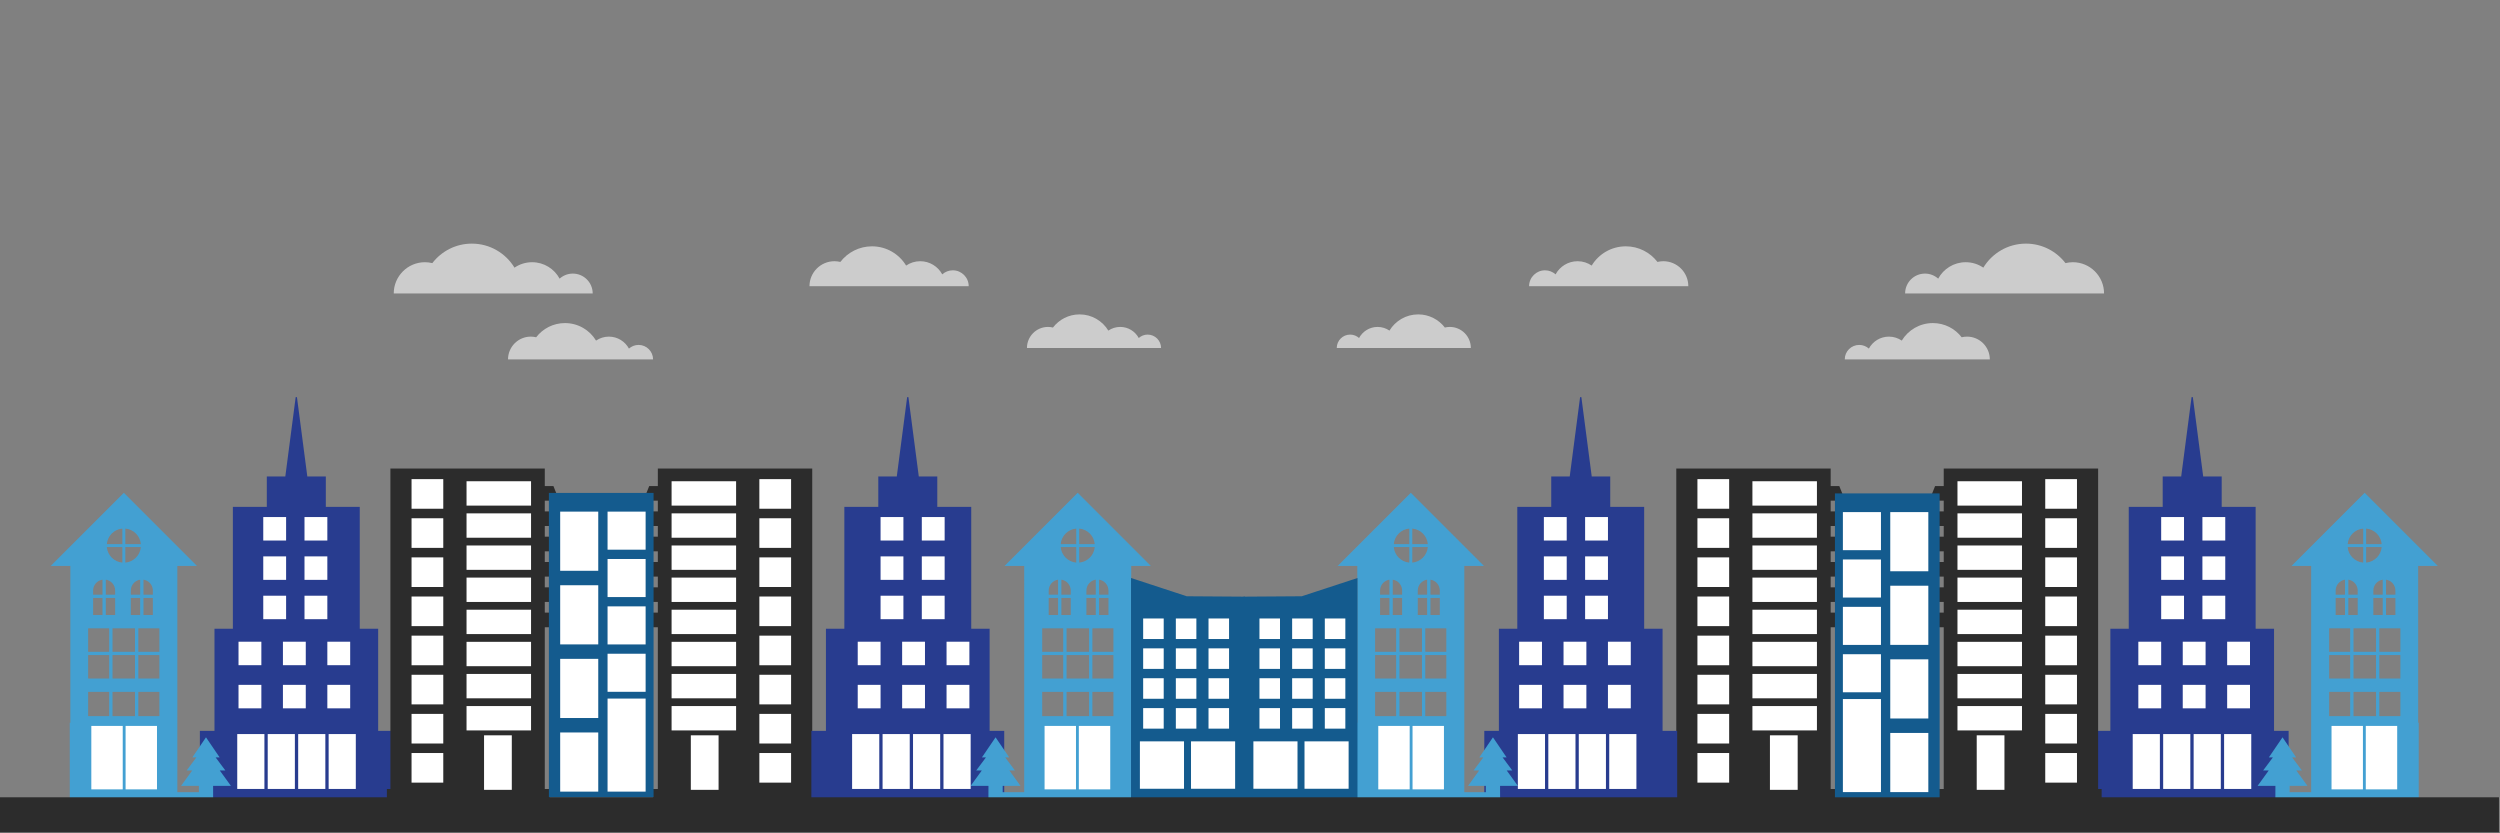 <?xml version="1.0" encoding="utf-8"?>
<!-- Generator: Adobe Illustrator 13.0.0, SVG Export Plug-In . SVG Version: 6.00 Build 14948)  -->
<!DOCTYPE svg PUBLIC "-//W3C//DTD SVG 1.1//EN" "http://www.w3.org/Graphics/SVG/1.1/DTD/svg11.dtd">
<svg version="1.1" id="Layer_1" xmlns="http://www.w3.org/2000/svg" xmlns:xlink="http://www.w3.org/1999/xlink" x="0px" y="0px"
	 width="1200px" height="400px" viewBox="0 0 1200 400" enable-background="new 0 0 1200 400" xml:space="preserve">
<rect x="0" y="0" width="1200" height="400" fill="#808080" stroke="none"/>
<rect fill="none" width="1200" height="400"/>
<g>
	<path fill="#CCCCCC" d="M306.517,165.561c-1.775,0-3.394,0.67-4.622,1.766c-1.848-3.422-5.462-5.749-9.626-5.749
		c-2.287,0-4.409,0.708-6.163,1.907c-3.055-5.044-8.597-8.409-14.922-8.409c-5.636,0-10.645,2.671-13.832,6.82
		c-0.826-0.201-1.685-0.318-2.566-0.318c-6.039,0-10.936,4.898-10.936,10.936h69.623
		C313.468,168.674,310.355,165.561,306.517,165.561z"/>
	<path fill="#CCCCCC" d="M457.346,129.75c-1.951,0-3.726,0.742-5.074,1.942c-2.023-3.753-6-6.31-10.565-6.31
		c-2.511,0-4.838,0.772-6.769,2.091c-3.354-5.537-9.437-9.236-16.383-9.236c-6.185,0-11.684,2.94-15.183,7.49
		c-0.905-0.22-1.849-0.347-2.82-0.347c-6.629,0-12,5.371-12,12h76.427C464.976,133.165,461.558,129.75,457.346,129.75z"/>
	<path fill="#CCCCCC" d="M274.953,131.324c-2.438,0-4.653,0.925-6.342,2.429c-2.53-4.697-7.495-7.889-13.202-7.889
		c-3.14,0-6.049,0.965-8.455,2.617c-4.193-6.916-11.791-11.542-20.47-11.542c-7.729,0-14.597,3.669-18.971,9.36
		c-1.132-0.276-2.309-0.437-3.525-0.437c-8.282,0-14.994,6.718-14.994,14.995h95.493
		C284.488,135.594,280.218,131.324,274.953,131.324z"/>
	<path fill="#CCCCCC" d="M550.874,160.606c-1.646,0-3.138,0.619-4.272,1.638c-1.705-3.163-5.052-5.322-8.897-5.322
		c-2.114,0-4.078,0.651-5.7,1.767c-2.827-4.664-7.951-7.781-13.798-7.781c-5.21,0-9.841,2.475-12.787,6.31
		c-0.764-0.188-1.556-0.295-2.375-0.295c-5.583,0-10.104,4.529-10.104,10.112h64.373
		C557.303,163.484,554.425,160.606,550.874,160.606z"/>
	<path fill="#CCCCCC" d="M892.432,165.561c1.775,0,3.395,0.67,4.621,1.766c1.854-3.422,5.464-5.749,9.633-5.749
		c2.285,0,4.406,0.708,6.16,1.907c3.062-5.044,8.603-8.409,14.928-8.409c5.64,0,10.646,2.671,13.83,6.82
		c0.824-0.201,1.688-0.318,2.566-0.318c6.041,0,10.938,4.898,10.938,10.936h-69.625C885.479,168.674,888.59,165.561,892.432,165.561
		z"/>
	<path fill="#CCCCCC" d="M741.602,129.75c1.95,0,3.729,0.742,5.074,1.942c2.026-3.753,5.998-6.31,10.564-6.31
		c2.516,0,4.844,0.772,6.768,2.091c3.354-5.537,9.439-9.236,16.381-9.236c6.188,0,11.688,2.94,15.188,7.49
		c0.905-0.22,1.85-0.347,2.813-0.347c6.629,0,12.002,5.371,12.002,12h-76.43C733.971,133.165,737.388,129.75,741.602,129.75z"/>
	<path fill="#CCCCCC" d="M923.991,131.324c2.438,0,4.646,0.925,6.343,2.429c2.533-4.697,7.495-7.889,13.204-7.889
		c3.142,0,6.053,0.965,8.454,2.617c4.188-6.916,11.791-11.542,20.469-11.542c7.729,0,14.597,3.669,18.968,9.36
		c1.134-0.276,2.313-0.437,3.526-0.437c8.28,0,14.991,6.718,14.991,14.995h-95.489C914.457,135.594,918.729,131.324,923.991,131.324
		z"/>
	<path fill="#CCCCCC" d="M648.074,160.606c1.643,0,3.136,0.619,4.271,1.638c1.706-3.163,5.05-5.322,8.896-5.322
		c2.109,0,4.075,0.651,5.698,1.767c2.822-4.664,7.945-7.781,13.802-7.781c5.207,0,9.839,2.475,12.787,6.31
		c0.76-0.188,1.552-0.295,2.372-0.295c5.583,0,10.104,4.529,10.104,10.112h-64.363C641.646,163.484,644.523,160.606,648.074,160.606
		z"/>
	<line fill="none" x1="316.091" y1="280.684" x2="316.091" y2="272.46"/>
	<line fill="none" x1="316.091" y1="293.018" x2="316.091" y2="284.794"/>
	<line fill="none" x1="316.091" y1="305.352" x2="316.091" y2="297.128"/>
	<line fill="none" x1="316.091" y1="317.684" x2="316.091" y2="309.461"/>
	<line fill="none" x1="316.091" y1="330.018" x2="316.091" y2="321.795"/>
	<line fill="none" x1="316.091" y1="342.352" x2="316.091" y2="334.129"/>
	<line fill="none" x1="316.091" y1="354.686" x2="316.091" y2="346.463"/>
	<line fill="none" x1="316.091" y1="367.02" x2="316.091" y2="358.796"/>
	<line fill="none" x1="316.091" y1="379.354" x2="316.091" y2="371.13"/>
	<polygon fill="#283C8F" points="181.517,350.813 181.517,301.779 172.686,301.779 172.686,243.311 156.393,243.311 
		156.393,228.691 147.512,228.691 142.536,190.625 141.927,190.625 136.951,228.691 128.071,228.691 128.071,243.311 
		111.778,243.311 111.778,301.779 102.946,301.779 102.946,350.813 95.942,350.813 95.942,383.616 188.521,383.616 188.521,350.813 
			"/>
	<g>
		<rect x="126.365" y="248.184" fill="#FFFFFF" width="10.963" height="11.271"/>
		<rect x="146.16" y="248.184" fill="#FFFFFF" width="10.963" height="11.271"/>
		<rect x="126.365" y="267.063" fill="#FFFFFF" width="10.963" height="11.271"/>
		<rect x="146.16" y="267.063" fill="#FFFFFF" width="10.963" height="11.271"/>
		<rect x="126.365" y="285.945" fill="#FFFFFF" width="10.963" height="11.268"/>
		<rect x="114.489" y="308.023" fill="#FFFFFF" width="10.964" height="11.269"/>
		<rect x="135.806" y="308.023" fill="#FFFFFF" width="10.963" height="11.269"/>
		<rect x="157.124" y="308.023" fill="#FFFFFF" width="10.963" height="11.269"/>
		<rect x="114.489" y="328.732" fill="#FFFFFF" width="10.964" height="11.268"/>
		<rect x="135.806" y="328.732" fill="#FFFFFF" width="10.963" height="11.268"/>
		<rect x="157.124" y="328.732" fill="#FFFFFF" width="10.963" height="11.268"/>
		<rect x="146.16" y="285.945" fill="#FFFFFF" width="10.963" height="11.268"/>
	</g>
	<line fill="none" x1="95.942" y1="383.616" x2="188.521" y2="383.616"/>
	<g>
		<polygon fill="#2C2C2C" points="268.447,252.475 265.643,245.465 261.5,245.465 261.5,240.324 268.447,240.324 265.643,233.314 
			261.5,233.314 261.5,224.907 187.389,224.907 187.389,378.711 185.698,378.711 185.698,383.449 263.869,383.449 263.869,378.711 
			261.5,378.711 261.5,301.076 268.447,301.076 265.643,294.064 261.5,294.064 261.5,288.927 268.447,288.927 265.643,281.916 
			261.5,281.916 261.5,276.775 268.447,276.775 265.643,269.766 261.5,269.766 261.5,264.625 268.447,264.625 265.643,257.614 
			261.5,257.614 261.5,252.475 		"/>
		<rect x="223.937" y="230.998" fill="#FFFFFF" width="30.965" height="11.695"/>
		<rect x="223.937" y="246.415" fill="#FFFFFF" width="30.965" height="11.694"/>
		<rect x="223.937" y="261.831" fill="#FFFFFF" width="30.965" height="11.694"/>
		<rect x="223.937" y="277.245" fill="#FFFFFF" width="30.965" height="11.694"/>
		<rect x="223.937" y="292.663" fill="#FFFFFF" width="30.965" height="11.692"/>
		<rect x="223.937" y="308.079" fill="#FFFFFF" width="30.965" height="11.694"/>
		<rect x="223.937" y="323.494" fill="#FFFFFF" width="30.965" height="11.695"/>
		<rect x="223.937" y="338.91" fill="#FFFFFF" width="30.965" height="11.693"/>
		<rect x="197.542" y="229.982" fill="#FFFFFF" width="15.229" height="14.213"/>
		<rect x="197.542" y="248.764" fill="#FFFFFF" width="15.229" height="14.215"/>
		<rect x="197.542" y="267.546" fill="#FFFFFF" width="15.229" height="14.213"/>
		<rect x="197.542" y="286.327" fill="#FFFFFF" width="15.229" height="14.213"/>
		<rect x="197.542" y="305.109" fill="#FFFFFF" width="15.229" height="14.211"/>
		<rect x="197.542" y="323.891" fill="#FFFFFF" width="15.229" height="14.213"/>
		<rect x="197.542" y="342.672" fill="#FFFFFF" width="15.229" height="14.212"/>
		<rect x="197.542" y="361.452" fill="#FFFFFF" width="15.229" height="14.213"/>
		<rect x="232.345" y="352.951" fill="#FFFFFF" width="13.319" height="26.171"/>
	</g>
	<g>
		<polygon fill="#2C2C2C" points="308.816,252.475 311.621,245.465 315.763,245.465 315.763,240.324 308.816,240.324 
			311.621,233.314 315.763,233.314 315.763,224.907 389.874,224.907 389.874,378.711 391.565,378.711 391.565,383.449 
			313.395,383.449 313.395,378.711 315.763,378.711 315.763,301.076 308.816,301.076 311.621,294.064 315.763,294.064 
			315.763,288.927 308.816,288.927 311.621,281.916 315.763,281.916 315.763,276.775 308.816,276.775 311.621,269.766 
			315.763,269.766 315.763,264.625 308.816,264.625 311.621,257.614 315.763,257.614 315.763,252.475 		"/>
		<rect x="322.362" y="230.998" fill="#FFFFFF" width="30.966" height="11.695"/>
		<rect x="322.362" y="246.415" fill="#FFFFFF" width="30.966" height="11.694"/>
		<rect x="322.362" y="261.831" fill="#FFFFFF" width="30.966" height="11.694"/>
		<rect x="322.362" y="277.245" fill="#FFFFFF" width="30.966" height="11.694"/>
		<rect x="322.362" y="292.663" fill="#FFFFFF" width="30.966" height="11.692"/>
		<rect x="322.362" y="308.079" fill="#FFFFFF" width="30.966" height="11.694"/>
		<rect x="322.362" y="323.494" fill="#FFFFFF" width="30.966" height="11.695"/>
		<rect x="322.362" y="338.91" fill="#FFFFFF" width="30.966" height="11.693"/>
		<rect x="364.493" y="229.982" fill="#FFFFFF" width="15.229" height="14.213"/>
		<rect x="364.493" y="248.764" fill="#FFFFFF" width="15.229" height="14.215"/>
		<rect x="364.493" y="267.546" fill="#FFFFFF" width="15.229" height="14.213"/>
		<rect x="364.493" y="286.327" fill="#FFFFFF" width="15.229" height="14.213"/>
		<rect x="364.493" y="305.109" fill="#FFFFFF" width="15.229" height="14.211"/>
		<rect x="364.493" y="323.891" fill="#FFFFFF" width="15.229" height="14.213"/>
		<rect x="364.493" y="342.672" fill="#FFFFFF" width="15.229" height="14.212"/>
		<rect x="364.493" y="361.452" fill="#FFFFFF" width="15.229" height="14.213"/>
		<rect x="331.599" y="352.951" fill="#FFFFFF" width="13.319" height="26.171"/>
	</g>
	<g>
		<path fill="#43A0D2" d="M102.289,377.223h8.555l-5.354-7.393h2.684l-4.667-6.268h1.926l-6.557-9.646l-6.559,9.646h1.928
			l-4.667,6.268h2.679l-5.354,7.393h8.555v3.045c-3.607,0.033-7.052,0.031-10.332-0.008V271.646h9.423l-35.104-35.104L24.34,271.646
			h9.423v75.285c-0.18-0.041-0.271-0.064-0.271-0.064v36.667l68.815,0.284 M64.806,332.104v11.64H53.998v-11.64H64.806z
			 M53.999,325.684v-11.244h10.808v11.244H53.999L53.999,325.684z M67.288,287.021v8.188H62.79v-8.188H67.288z M62.791,285.436
			v-1.972c0-2.651,1.954-4.843,4.498-5.225v7.196H62.791L62.791,285.436z M66.393,314.439H76.5v11.242H66.393V314.439z
			 M66.393,332.104H76.5v11.64H66.393V332.104z M76.5,312.852H66.393v-11.244H76.5V312.852L76.5,312.852z M68.875,278.239
			c2.545,0.383,4.498,2.573,4.498,5.225v1.972h-4.498V278.239z M68.875,287.021h4.498v8.188h-4.498V287.021z M60.15,253.716
			c3.963,0.341,7.122,3.496,7.459,7.461H60.15V253.716z M60.15,262.588h7.459c-0.337,3.967-3.493,7.122-7.459,7.462V262.588z
			 M64.806,301.607v11.242H53.998v-11.242H64.806z M58.737,253.716v7.461h-7.46C51.618,257.212,54.772,254.059,58.737,253.716z
			 M58.737,262.588v7.462c-3.965-0.339-7.12-3.495-7.46-7.462H58.737L58.737,262.588z M50.779,278.239
			c2.547,0.383,4.499,2.573,4.499,5.225v1.972h-4.499V278.239z M50.779,287.021h4.499v8.188h-4.499V287.021z M44.697,283.464
			c0-2.651,1.952-4.843,4.496-5.226v7.197h-4.496V283.464z M44.697,287.021h4.496v8.188h-4.496V287.021z M42.305,301.607h10.107
			v11.242H42.305V301.607z M42.305,314.439h10.107v11.242H42.305V314.439z M42.305,332.104h10.107v11.64H42.305V332.104z"/>
	</g>
	<rect x="43.836" y="348.441" fill="#FFFFFF" width="15.075" height="30.453"/>
	<rect x="60.281" y="348.441" fill="#FFFFFF" width="15.074" height="30.453"/>
	<rect x="113.879" y="352.352" fill="#FFFFFF" width="13.04" height="26.342"/>
	<rect x="128.502" y="352.352" fill="#FFFFFF" width="13.039" height="26.342"/>
	<rect x="143.124" y="352.352" fill="#FFFFFF" width="13.04" height="26.342"/>
	<rect x="157.746" y="352.352" fill="#FFFFFF" width="13.04" height="26.342"/>
	<polygon fill="#283C8F" points="396.452,350.813 396.452,301.779 405.283,301.779 405.283,243.311 421.576,243.311 
		421.576,228.691 430.456,228.691 435.432,190.625 436.042,190.625 441.018,228.691 449.898,228.691 449.898,243.311 
		466.19,243.311 466.19,301.779 475.021,301.779 475.021,350.813 482.026,350.813 482.026,383.616 389.447,383.616 389.447,350.813 
			"/>
	<g>
		<rect x="442.467" y="248.184" fill="#FFFFFF" width="10.963" height="11.271"/>
		<rect x="422.672" y="248.184" fill="#FFFFFF" width="10.963" height="11.271"/>
		<rect x="442.467" y="267.063" fill="#FFFFFF" width="10.963" height="11.271"/>
		<rect x="422.672" y="267.063" fill="#FFFFFF" width="10.963" height="11.271"/>
		<rect x="442.467" y="285.945" fill="#FFFFFF" width="10.963" height="11.268"/>
		<rect x="454.344" y="308.023" fill="#FFFFFF" width="10.963" height="11.269"/>
		<rect x="433.026" y="308.023" fill="#FFFFFF" width="10.963" height="11.269"/>
		<rect x="411.709" y="308.023" fill="#FFFFFF" width="10.963" height="11.269"/>
		<rect x="454.344" y="328.732" fill="#FFFFFF" width="10.963" height="11.268"/>
		<rect x="433.026" y="328.732" fill="#FFFFFF" width="10.963" height="11.268"/>
		<rect x="411.709" y="328.732" fill="#FFFFFF" width="10.963" height="11.268"/>
		<rect x="422.672" y="285.945" fill="#FFFFFF" width="10.963" height="11.268"/>
	</g>
	<line fill="none" x1="483.854" y1="383.616" x2="391.274" y2="383.616"/>
	<g>
		<g>
			<path fill="#43A0D2" d="M474.462,377.223h-8.557l5.354-7.393h-2.682l4.667-6.268h-1.928l6.559-9.646l6.558,9.646h-1.927
				l4.667,6.268h-2.679l5.353,7.393h-8.554v3.045c3.606,0.033,7.051,0.031,10.332-0.008V271.646h-9.423l35.103-35.104l35.104,35.104
				h-9.424v75.285c0.181-0.041,0.271-0.064,0.271-0.064v36.667l-68.813,0.284 M511.944,332.104v11.64h10.809v-11.64H511.944z
				 M522.751,325.684v-11.244h-10.808v11.244H522.751L522.751,325.684z M509.462,287.021v8.188h4.498v-8.188H509.462z
				 M513.96,285.436v-1.972c0-2.651-1.954-4.843-4.498-5.225v7.196H513.96L513.96,285.436z M510.357,314.439H500.25v11.242h10.105
				L510.357,314.439L510.357,314.439z M510.357,332.104H500.25v11.64h10.105L510.357,332.104L510.357,332.104z M500.25,312.852
				h10.105v-11.244H500.25V312.852L500.25,312.852z M507.876,278.239c-2.545,0.383-4.498,2.573-4.498,5.225v1.972h4.498V278.239z
				 M507.876,287.021h-4.498v8.188h4.498V287.021z M516.6,253.716c-3.964,0.341-7.122,3.496-7.459,7.461h7.459V253.716z
				 M516.6,262.588h-7.459c0.338,3.967,3.494,7.122,7.459,7.462V262.588z M511.944,301.607v11.242h10.809v-11.242H511.944z
				 M518.013,253.716v7.461h7.46C525.133,257.212,521.979,254.059,518.013,253.716z M518.013,262.588v7.462
				c3.966-0.339,7.121-3.495,7.46-7.462H518.013L518.013,262.588z M525.971,278.239c-2.545,0.383-4.498,2.573-4.498,5.225v1.972
				h4.498V278.239z M525.971,287.021h-4.498v8.188h4.498V287.021z M532.054,283.464c0-2.651-1.952-4.843-4.496-5.226v7.197h4.496
				V283.464z M532.054,287.021h-4.496v8.188h4.496V287.021z M534.445,301.607h-10.106v11.242h10.106V301.607z M534.445,314.439
				h-10.106v11.242h10.106V314.439z M534.445,332.104h-10.106v11.64h10.106V332.104z"/>
		</g>
		<rect x="517.84" y="348.441" fill="#FFFFFF" width="15.074" height="30.453"/>
		<rect x="501.395" y="348.441" fill="#FFFFFF" width="15.075" height="30.453"/>
	</g>
	<rect x="452.877" y="352.352" fill="#FFFFFF" width="13.039" height="26.342"/>
	<rect x="438.254" y="352.352" fill="#FFFFFF" width="13.04" height="26.342"/>
	<rect x="423.633" y="352.352" fill="#FFFFFF" width="13.04" height="26.342"/>
	<rect x="409.01" y="352.352" fill="#FFFFFF" width="13.04" height="26.342"/>
	<g>
		<polyline fill="#145B8E" points="313.712,265.834 313.712,236.602 263.466,236.602 263.466,382.77 312.798,382.77 313.712,382.77 
					"/>
		<rect x="291.627" y="335.314" fill="#FFFFFF" width="18.271" height="44.664"/>
		<rect x="291.627" y="313.794" fill="#FFFFFF" width="18.271" height="18.272"/>
		<rect x="291.627" y="291.057" fill="#FFFFFF" width="18.271" height="18.271"/>
		<rect x="291.627" y="268.316" fill="#FFFFFF" width="18.271" height="18.271"/>
		<rect x="291.627" y="245.579" fill="#FFFFFF" width="18.271" height="18.271"/>
		<rect x="268.889" y="351.585" fill="#FFFFFF" width="18.271" height="28.396"/>
		<rect x="268.889" y="316.25" fill="#FFFFFF" width="18.271" height="28.395"/>
		<rect x="268.889" y="280.914" fill="#FFFFFF" width="18.271" height="28.396"/>
		<rect x="268.889" y="245.579" fill="#FFFFFF" width="18.271" height="28.396"/>
		<g>
			
				<linearGradient id="SVGID_1_" gradientUnits="userSpaceOnUse" x1="-1019.824" y1="1588.348" x2="-1019.824" y2="1588.348" gradientTransform="matrix(1 0 0 1 1332.622 -1205.562)">
				<stop  offset="0" style="stop-color:#FFFFFF"/>
				<stop  offset="0.856" style="stop-color:#D5D5D7"/>
				<stop  offset="1" style="stop-color:#CDCED0"/>
			</linearGradient>
			<path fill="url(#SVGID_1_)" d="M312.798,382.785"/>
		</g>
	</g>
	<polygon fill="#145B8E" points="542.894,383.68 597.565,383.68 597.565,286.396 569.631,286.201 542.894,277.436 	"/>
	<rect x="547.15" y="355.85" fill="#FFFFFF" width="21.174" height="22.754"/>
	<rect x="571.686" y="355.85" fill="#FFFFFF" width="21.177" height="22.754"/>
	<rect x="548.719" y="339.891" fill="#FFFFFF" width="9.859" height="9.858"/>
	<rect x="564.403" y="339.891" fill="#FFFFFF" width="9.856" height="9.858"/>
	<rect x="580.087" y="339.891" fill="#FFFFFF" width="9.858" height="9.858"/>
	<rect x="548.719" y="325.55" fill="#FFFFFF" width="9.859" height="9.859"/>
	<rect x="564.403" y="325.55" fill="#FFFFFF" width="9.856" height="9.859"/>
	<rect x="580.087" y="325.55" fill="#FFFFFF" width="9.858" height="9.859"/>
	<rect x="548.719" y="311.21" fill="#FFFFFF" width="9.859" height="9.858"/>
	<rect x="564.403" y="311.21" fill="#FFFFFF" width="9.856" height="9.858"/>
	<rect x="580.087" y="311.21" fill="#FFFFFF" width="9.858" height="9.858"/>
	<rect x="548.719" y="296.87" fill="#FFFFFF" width="9.859" height="9.858"/>
	<rect x="564.403" y="296.87" fill="#FFFFFF" width="9.856" height="9.858"/>
	<rect x="580.087" y="296.87" fill="#FFFFFF" width="9.858" height="9.858"/>
	<line fill="none" x1="878.396" y1="280.684" x2="878.396" y2="272.46"/>
	<line fill="none" x1="878.396" y1="293.018" x2="878.396" y2="284.794"/>
	<line fill="none" x1="878.396" y1="305.352" x2="878.396" y2="297.128"/>
	<line fill="none" x1="878.396" y1="317.684" x2="878.396" y2="309.461"/>
	<line fill="none" x1="878.396" y1="330.018" x2="878.396" y2="321.795"/>
	<line fill="none" x1="878.396" y1="342.352" x2="878.396" y2="334.129"/>
	<line fill="none" x1="878.396" y1="354.686" x2="878.396" y2="346.463"/>
	<line fill="none" x1="878.396" y1="367.02" x2="878.396" y2="358.796"/>
	<line fill="none" x1="878.396" y1="379.354" x2="878.396" y2="371.13"/>
	<polygon fill="#283C8F" points="1012.971,350.813 1012.971,301.779 1021.802,301.779 1021.802,243.311 1038.095,243.311 
		1038.095,228.691 1046.976,228.691 1051.95,190.625 1052.561,190.625 1057.535,228.691 1066.416,228.691 1066.416,243.311 
		1082.71,243.311 1082.71,301.779 1091.541,301.779 1091.541,350.813 1098.545,350.813 1098.545,383.616 1005.966,383.616 
		1005.966,350.813 	"/>
	<g>
		<rect x="1057.158" y="248.184" fill="#FFFFFF" width="10.964" height="11.271"/>
		<rect x="1037.364" y="248.184" fill="#FFFFFF" width="10.964" height="11.271"/>
		<rect x="1057.158" y="267.063" fill="#FFFFFF" width="10.964" height="11.271"/>
		<rect x="1037.364" y="267.063" fill="#FFFFFF" width="10.964" height="11.271"/>
		<rect x="1057.158" y="285.945" fill="#FFFFFF" width="10.964" height="11.268"/>
		<rect x="1069.035" y="308.023" fill="#FFFFFF" width="10.965" height="11.269"/>
		<rect x="1047.719" y="308.023" fill="#FFFFFF" width="10.963" height="11.269"/>
		<rect x="1026.401" y="308.023" fill="#FFFFFF" width="10.963" height="11.269"/>
		<rect x="1069.035" y="328.732" fill="#FFFFFF" width="10.965" height="11.268"/>
		<rect x="1047.719" y="328.732" fill="#FFFFFF" width="10.963" height="11.268"/>
		<rect x="1026.401" y="328.732" fill="#FFFFFF" width="10.963" height="11.268"/>
		<rect x="1037.364" y="285.945" fill="#FFFFFF" width="10.964" height="11.268"/>
	</g>
	<line fill="none" x1="1098.545" y1="383.616" x2="1005.966" y2="383.616"/>
	<g>
		<polygon fill="#2C2C2C" points="926.041,252.475 928.845,245.465 932.988,245.465 932.988,240.324 926.041,240.324 
			928.845,233.314 932.988,233.314 932.988,224.907 1007.099,224.907 1007.099,378.711 1008.788,378.711 1008.788,383.449 
			930.617,383.449 930.617,378.711 932.988,378.711 932.988,301.076 926.041,301.076 928.845,294.064 932.988,294.064 
			932.988,288.927 926.041,288.927 928.845,281.916 932.988,281.916 932.988,276.775 926.041,276.775 928.845,269.766 
			932.988,269.766 932.988,264.625 926.041,264.625 928.845,257.614 932.988,257.614 932.988,252.475 		"/>
		<rect x="939.587" y="230.998" fill="#FFFFFF" width="30.964" height="11.695"/>
		<rect x="939.587" y="246.415" fill="#FFFFFF" width="30.964" height="11.694"/>
		<rect x="939.587" y="261.831" fill="#FFFFFF" width="30.964" height="11.694"/>
		<rect x="939.587" y="277.245" fill="#FFFFFF" width="30.964" height="11.694"/>
		<rect x="939.587" y="292.663" fill="#FFFFFF" width="30.964" height="11.692"/>
		<rect x="939.587" y="308.079" fill="#FFFFFF" width="30.964" height="11.694"/>
		<rect x="939.587" y="323.494" fill="#FFFFFF" width="30.964" height="11.695"/>
		<rect x="939.587" y="338.91" fill="#FFFFFF" width="30.964" height="11.693"/>
		<rect x="981.718" y="229.982" fill="#FFFFFF" width="15.229" height="14.213"/>
		<rect x="981.718" y="248.764" fill="#FFFFFF" width="15.229" height="14.215"/>
		<rect x="981.718" y="267.546" fill="#FFFFFF" width="15.229" height="14.213"/>
		<rect x="981.718" y="286.327" fill="#FFFFFF" width="15.229" height="14.213"/>
		<rect x="981.718" y="305.109" fill="#FFFFFF" width="15.229" height="14.211"/>
		<rect x="981.718" y="323.891" fill="#FFFFFF" width="15.229" height="14.213"/>
		<rect x="981.718" y="342.672" fill="#FFFFFF" width="15.229" height="14.212"/>
		<rect x="981.718" y="361.452" fill="#FFFFFF" width="15.229" height="14.213"/>
		<rect x="948.823" y="352.951" fill="#FFFFFF" width="13.313" height="26.171"/>
	</g>
	<g>
		<polygon fill="#2C2C2C" points="885.672,252.475 882.866,245.465 878.725,245.465 878.725,240.324 885.672,240.324 
			882.866,233.314 878.725,233.314 878.725,224.907 804.613,224.907 804.613,378.711 802.923,378.711 802.923,383.449 
			881.093,383.449 881.093,378.711 878.725,378.711 878.725,301.076 885.672,301.076 882.866,294.064 878.725,294.064 
			878.725,288.927 885.672,288.927 882.866,281.916 878.725,281.916 878.725,276.775 885.672,276.775 882.866,269.766 
			878.725,269.766 878.725,264.625 885.672,264.625 882.866,257.614 878.725,257.614 878.725,252.475 		"/>
		<rect x="841.16" y="230.998" fill="#FFFFFF" width="30.966" height="11.695"/>
		<rect x="841.16" y="246.415" fill="#FFFFFF" width="30.966" height="11.694"/>
		<rect x="841.16" y="261.831" fill="#FFFFFF" width="30.966" height="11.694"/>
		<rect x="841.16" y="277.245" fill="#FFFFFF" width="30.966" height="11.694"/>
		<rect x="841.16" y="292.663" fill="#FFFFFF" width="30.966" height="11.692"/>
		<rect x="841.16" y="308.079" fill="#FFFFFF" width="30.966" height="11.694"/>
		<rect x="841.16" y="323.494" fill="#FFFFFF" width="30.966" height="11.695"/>
		<rect x="841.16" y="338.91" fill="#FFFFFF" width="30.966" height="11.693"/>
		<rect x="814.766" y="229.982" fill="#FFFFFF" width="15.229" height="14.213"/>
		<rect x="814.766" y="248.764" fill="#FFFFFF" width="15.229" height="14.215"/>
		<rect x="814.766" y="267.546" fill="#FFFFFF" width="15.229" height="14.213"/>
		<rect x="814.766" y="286.327" fill="#FFFFFF" width="15.229" height="14.213"/>
		<rect x="814.766" y="305.109" fill="#FFFFFF" width="15.229" height="14.211"/>
		<rect x="814.766" y="323.891" fill="#FFFFFF" width="15.229" height="14.213"/>
		<rect x="814.766" y="342.672" fill="#FFFFFF" width="15.229" height="14.212"/>
		<rect x="814.766" y="361.452" fill="#FFFFFF" width="15.229" height="14.213"/>
		<rect x="849.569" y="352.951" fill="#FFFFFF" width="13.314" height="26.171"/>
	</g>
	<g>
		<path fill="#43A0D2" d="M1092.198,377.223h-8.561l5.354-7.393h-2.686l4.668-6.268h-1.929l6.562-9.646l6.56,9.646h-1.929
			l4.668,6.268h-2.68l5.354,7.393h-8.554v3.045c3.604,0.033,7.052,0.031,10.331-0.008V271.646h-9.423l35.104-35.104l35.104,35.104
			h-9.424v75.285c0.181-0.041,0.271-0.064,0.271-0.064v36.667l-68.813,0.284 M1129.682,332.104v11.64h10.813v-11.64H1129.682z
			 M1140.488,325.684v-11.244h-10.812v11.244H1140.488L1140.488,325.684z M1127.199,287.021v8.188h4.497v-8.188H1127.199z
			 M1131.697,285.436v-1.972c0-2.651-1.954-4.843-4.497-5.225v7.196H1131.697L1131.697,285.436z M1128.095,314.439h-10.104v11.242
			h10.104V314.439z M1128.095,332.104h-10.104v11.64h10.104V332.104z M1117.988,312.852h10.104v-11.244h-10.104V312.852
			L1117.988,312.852z M1125.613,278.239c-2.544,0.383-4.498,2.573-4.498,5.225v1.972h4.498V278.239z M1125.613,287.021h-4.498v8.188
			h4.498V287.021z M1134.338,253.716c-3.965,0.341-7.122,3.496-7.46,7.461h7.46V253.716z M1134.338,262.588h-7.46
			c0.338,3.967,3.493,7.122,7.46,7.462V262.588z M1129.682,301.607v11.242h10.813v-11.242H1129.682z M1135.75,253.716v7.461h7.461
			C1142.869,257.212,1139.716,254.059,1135.75,253.716z M1135.75,262.588v7.462c3.966-0.339,7.12-3.495,7.461-7.462H1135.75
			L1135.75,262.588z M1143.707,278.239c-2.546,0.383-4.497,2.573-4.497,5.225v1.972h4.497V278.239z M1143.707,287.021h-4.497v8.188
			h4.497V287.021z M1149.791,283.464c0-2.651-1.951-4.843-4.496-5.226v7.197h4.496V283.464z M1149.791,287.021h-4.496v8.188h4.496
			V287.021z M1152.183,301.607h-10.104v11.242h10.104V301.607z M1152.183,314.439h-10.104v11.242h10.104V314.439z M1152.183,332.104
			h-10.104v11.64h10.104V332.104z"/>
	</g>
	<rect x="1135.576" y="348.441" fill="#FFFFFF" width="15.075" height="30.453"/>
	<rect x="1119.133" y="348.441" fill="#FFFFFF" width="15.073" height="30.453"/>
	<rect x="1067.568" y="352.352" fill="#FFFFFF" width="13.039" height="26.342"/>
	<rect x="1052.947" y="352.352" fill="#FFFFFF" width="13.039" height="26.342"/>
	<rect x="1038.323" y="352.352" fill="#FFFFFF" width="13.039" height="26.342"/>
	<rect x="1023.701" y="352.352" fill="#FFFFFF" width="13.04" height="26.342"/>
	<polygon fill="#283C8F" points="798.035,350.813 798.035,301.779 789.203,301.779 789.203,243.311 772.911,243.311 
		772.911,228.691 764.031,228.691 759.056,190.625 758.446,190.625 753.47,228.691 744.59,228.691 744.59,243.311 728.297,243.311 
		728.297,301.779 719.466,301.779 719.466,350.813 712.461,350.813 712.461,383.616 805.039,383.616 805.039,350.813 	"/>
	<g>
		<rect x="741.058" y="248.184" fill="#FFFFFF" width="10.964" height="11.271"/>
		<rect x="760.854" y="248.184" fill="#FFFFFF" width="10.967" height="11.271"/>
		<rect x="741.058" y="267.063" fill="#FFFFFF" width="10.964" height="11.271"/>
		<rect x="760.854" y="267.063" fill="#FFFFFF" width="10.967" height="11.271"/>
		<rect x="741.058" y="285.945" fill="#FFFFFF" width="10.964" height="11.268"/>
		<rect x="729.181" y="308.023" fill="#FFFFFF" width="10.964" height="11.269"/>
		<rect x="750.497" y="308.023" fill="#FFFFFF" width="10.964" height="11.269"/>
		<rect x="771.814" y="308.023" fill="#FFFFFF" width="10.964" height="11.269"/>
		<rect x="729.181" y="328.732" fill="#FFFFFF" width="10.964" height="11.268"/>
		<rect x="750.497" y="328.732" fill="#FFFFFF" width="10.964" height="11.268"/>
		<rect x="771.814" y="328.732" fill="#FFFFFF" width="10.964" height="11.268"/>
		<rect x="760.854" y="285.945" fill="#FFFFFF" width="10.967" height="11.268"/>
	</g>
	<line fill="none" x1="710.634" y1="383.616" x2="803.213" y2="383.616"/>
	<g>
		<g>
			<path fill="#43A0D2" d="M720.025,377.223h8.556l-5.354-7.393h2.687l-4.667-6.268h1.928l-6.559-9.646l-6.563,9.646h1.931
				l-4.669,6.268h2.682l-5.354,7.393h8.559v3.045c-3.606,0.033-7.055,0.031-10.332-0.008V271.646h9.423l-35.105-35.104
				l-35.104,35.104h9.422v75.285c-0.18-0.041-0.27-0.064-0.27-0.064v36.667l68.813,0.284 M682.543,332.104v11.64h-10.808v-11.64
				H682.543z M671.736,325.684v-11.244h10.809v11.244H671.736L671.736,325.684z M685.025,287.021v8.188h-4.497v-8.188H685.025z
				 M680.528,285.436v-1.972c0-2.651,1.953-4.843,4.497-5.225v7.196H680.528L680.528,285.436z M684.13,314.439h10.106v11.242H684.13
				V314.439z M684.13,332.104h10.106v11.64H684.13V332.104z M694.237,312.852H684.13v-11.244h10.106L694.237,312.852
				L694.237,312.852z M686.612,278.239c2.544,0.383,4.498,2.573,4.498,5.225v1.972h-4.498V278.239z M686.612,287.021h4.498v8.188
				h-4.498V287.021z M677.887,253.716c3.964,0.341,7.122,3.496,7.459,7.461h-7.459V253.716z M677.887,262.588h7.459
				c-0.337,3.967-3.494,7.122-7.459,7.462V262.588z M682.543,301.607v11.242h-10.808v-11.242H682.543z M676.474,253.716v7.461h-7.46
				C669.355,257.212,672.509,254.059,676.474,253.716z M676.474,262.588v7.462c-3.965-0.339-7.12-3.495-7.46-7.462H676.474
				L676.474,262.588z M668.517,278.239c2.549,0.383,4.498,2.573,4.498,5.225v1.972h-4.498V278.239z M668.517,287.021h4.498v8.188
				h-4.498V287.021z M662.434,283.464c0-2.651,1.952-4.843,4.496-5.226v7.197h-4.496V283.464z M662.434,287.021h4.496v8.188h-4.496
				V287.021z M660.041,301.607h10.107v11.242h-10.107V301.607z M660.041,314.439h10.107v11.242h-10.107V314.439z M660.041,332.104
				h10.107v11.64h-10.107V332.104z"/>
		</g>
		<rect x="661.573" y="348.441" fill="#FFFFFF" width="15.075" height="30.453"/>
		<rect x="678.018" y="348.441" fill="#FFFFFF" width="15.075" height="30.453"/>
	</g>
	<rect x="728.571" y="352.352" fill="#FFFFFF" width="13.039" height="26.342"/>
	<rect x="743.193" y="352.352" fill="#FFFFFF" width="13.039" height="26.342"/>
	<rect x="757.814" y="352.352" fill="#FFFFFF" width="13.039" height="26.342"/>
	<rect x="772.438" y="352.352" fill="#FFFFFF" width="13.039" height="26.342"/>
	<g>
		<polyline fill="#145B8E" points="880.775,266.063 880.775,236.831 931.021,236.831 931.021,383 881.689,383 880.775,383 		"/>
		<rect x="884.588" y="335.543" fill="#FFFFFF" width="18.271" height="44.665"/>
		<rect x="884.588" y="314.023" fill="#FFFFFF" width="18.271" height="18.271"/>
		<rect x="884.588" y="291.286" fill="#FFFFFF" width="18.271" height="18.272"/>
		<rect x="884.588" y="268.546" fill="#FFFFFF" width="18.271" height="18.272"/>
		<rect x="884.588" y="245.809" fill="#FFFFFF" width="18.271" height="18.271"/>
		<rect x="907.326" y="351.814" fill="#FFFFFF" width="18.271" height="28.396"/>
		<rect x="907.326" y="316.479" fill="#FFFFFF" width="18.271" height="28.396"/>
		<rect x="907.326" y="281.145" fill="#FFFFFF" width="18.271" height="28.396"/>
		<rect x="907.326" y="245.809" fill="#FFFFFF" width="18.271" height="28.396"/>
		<g>
			
				<linearGradient id="SVGID_2_" gradientUnits="userSpaceOnUse" x1="-301.143" y1="1588.578" x2="-250.897" y2="1588.578" gradientTransform="matrix(-1 0 0 1 629.879 -1205.562)">
				<stop  offset="0" style="stop-color:#FFFFFF"/>
				<stop  offset="0.856" style="stop-color:#D5D5D7"/>
				<stop  offset="1" style="stop-color:#CDCED0"/>
			</linearGradient>
			<polyline fill="url(#SVGID_2_)" points="931.021,383.016 881.689,383.016 880.775,383.016 			"/>
		</g>
	</g>
	<polygon fill="#145B8E" points="651.594,383.68 596.923,383.68 596.923,286.396 624.855,286.201 651.594,277.436 	"/>
	<rect x="626.163" y="355.85" fill="#FFFFFF" width="21.174" height="22.754"/>
	<rect x="601.628" y="355.85" fill="#FFFFFF" width="21.174" height="22.754"/>
	<rect x="635.91" y="339.891" fill="#FFFFFF" width="9.854" height="9.858"/>
	<rect x="620.227" y="339.891" fill="#FFFFFF" width="9.858" height="9.858"/>
	<rect x="604.541" y="339.891" fill="#FFFFFF" width="9.857" height="9.858"/>
	<rect x="635.91" y="325.55" fill="#FFFFFF" width="9.854" height="9.859"/>
	<rect x="620.227" y="325.55" fill="#FFFFFF" width="9.858" height="9.859"/>
	<rect x="604.541" y="325.55" fill="#FFFFFF" width="9.857" height="9.859"/>
	<rect x="635.91" y="311.21" fill="#FFFFFF" width="9.854" height="9.858"/>
	<rect x="620.227" y="311.21" fill="#FFFFFF" width="9.858" height="9.858"/>
	<rect x="604.541" y="311.21" fill="#FFFFFF" width="9.857" height="9.858"/>
	<rect x="635.91" y="296.87" fill="#FFFFFF" width="9.854" height="9.858"/>
	<rect x="620.227" y="296.87" fill="#FFFFFF" width="9.858" height="9.858"/>
	<rect x="604.541" y="296.87" fill="#FFFFFF" width="9.857" height="9.858"/>
	<rect x="-0.5" y="382.699" fill="#2C2C2C" width="1200" height="16.801"/>
</g>
</svg>
